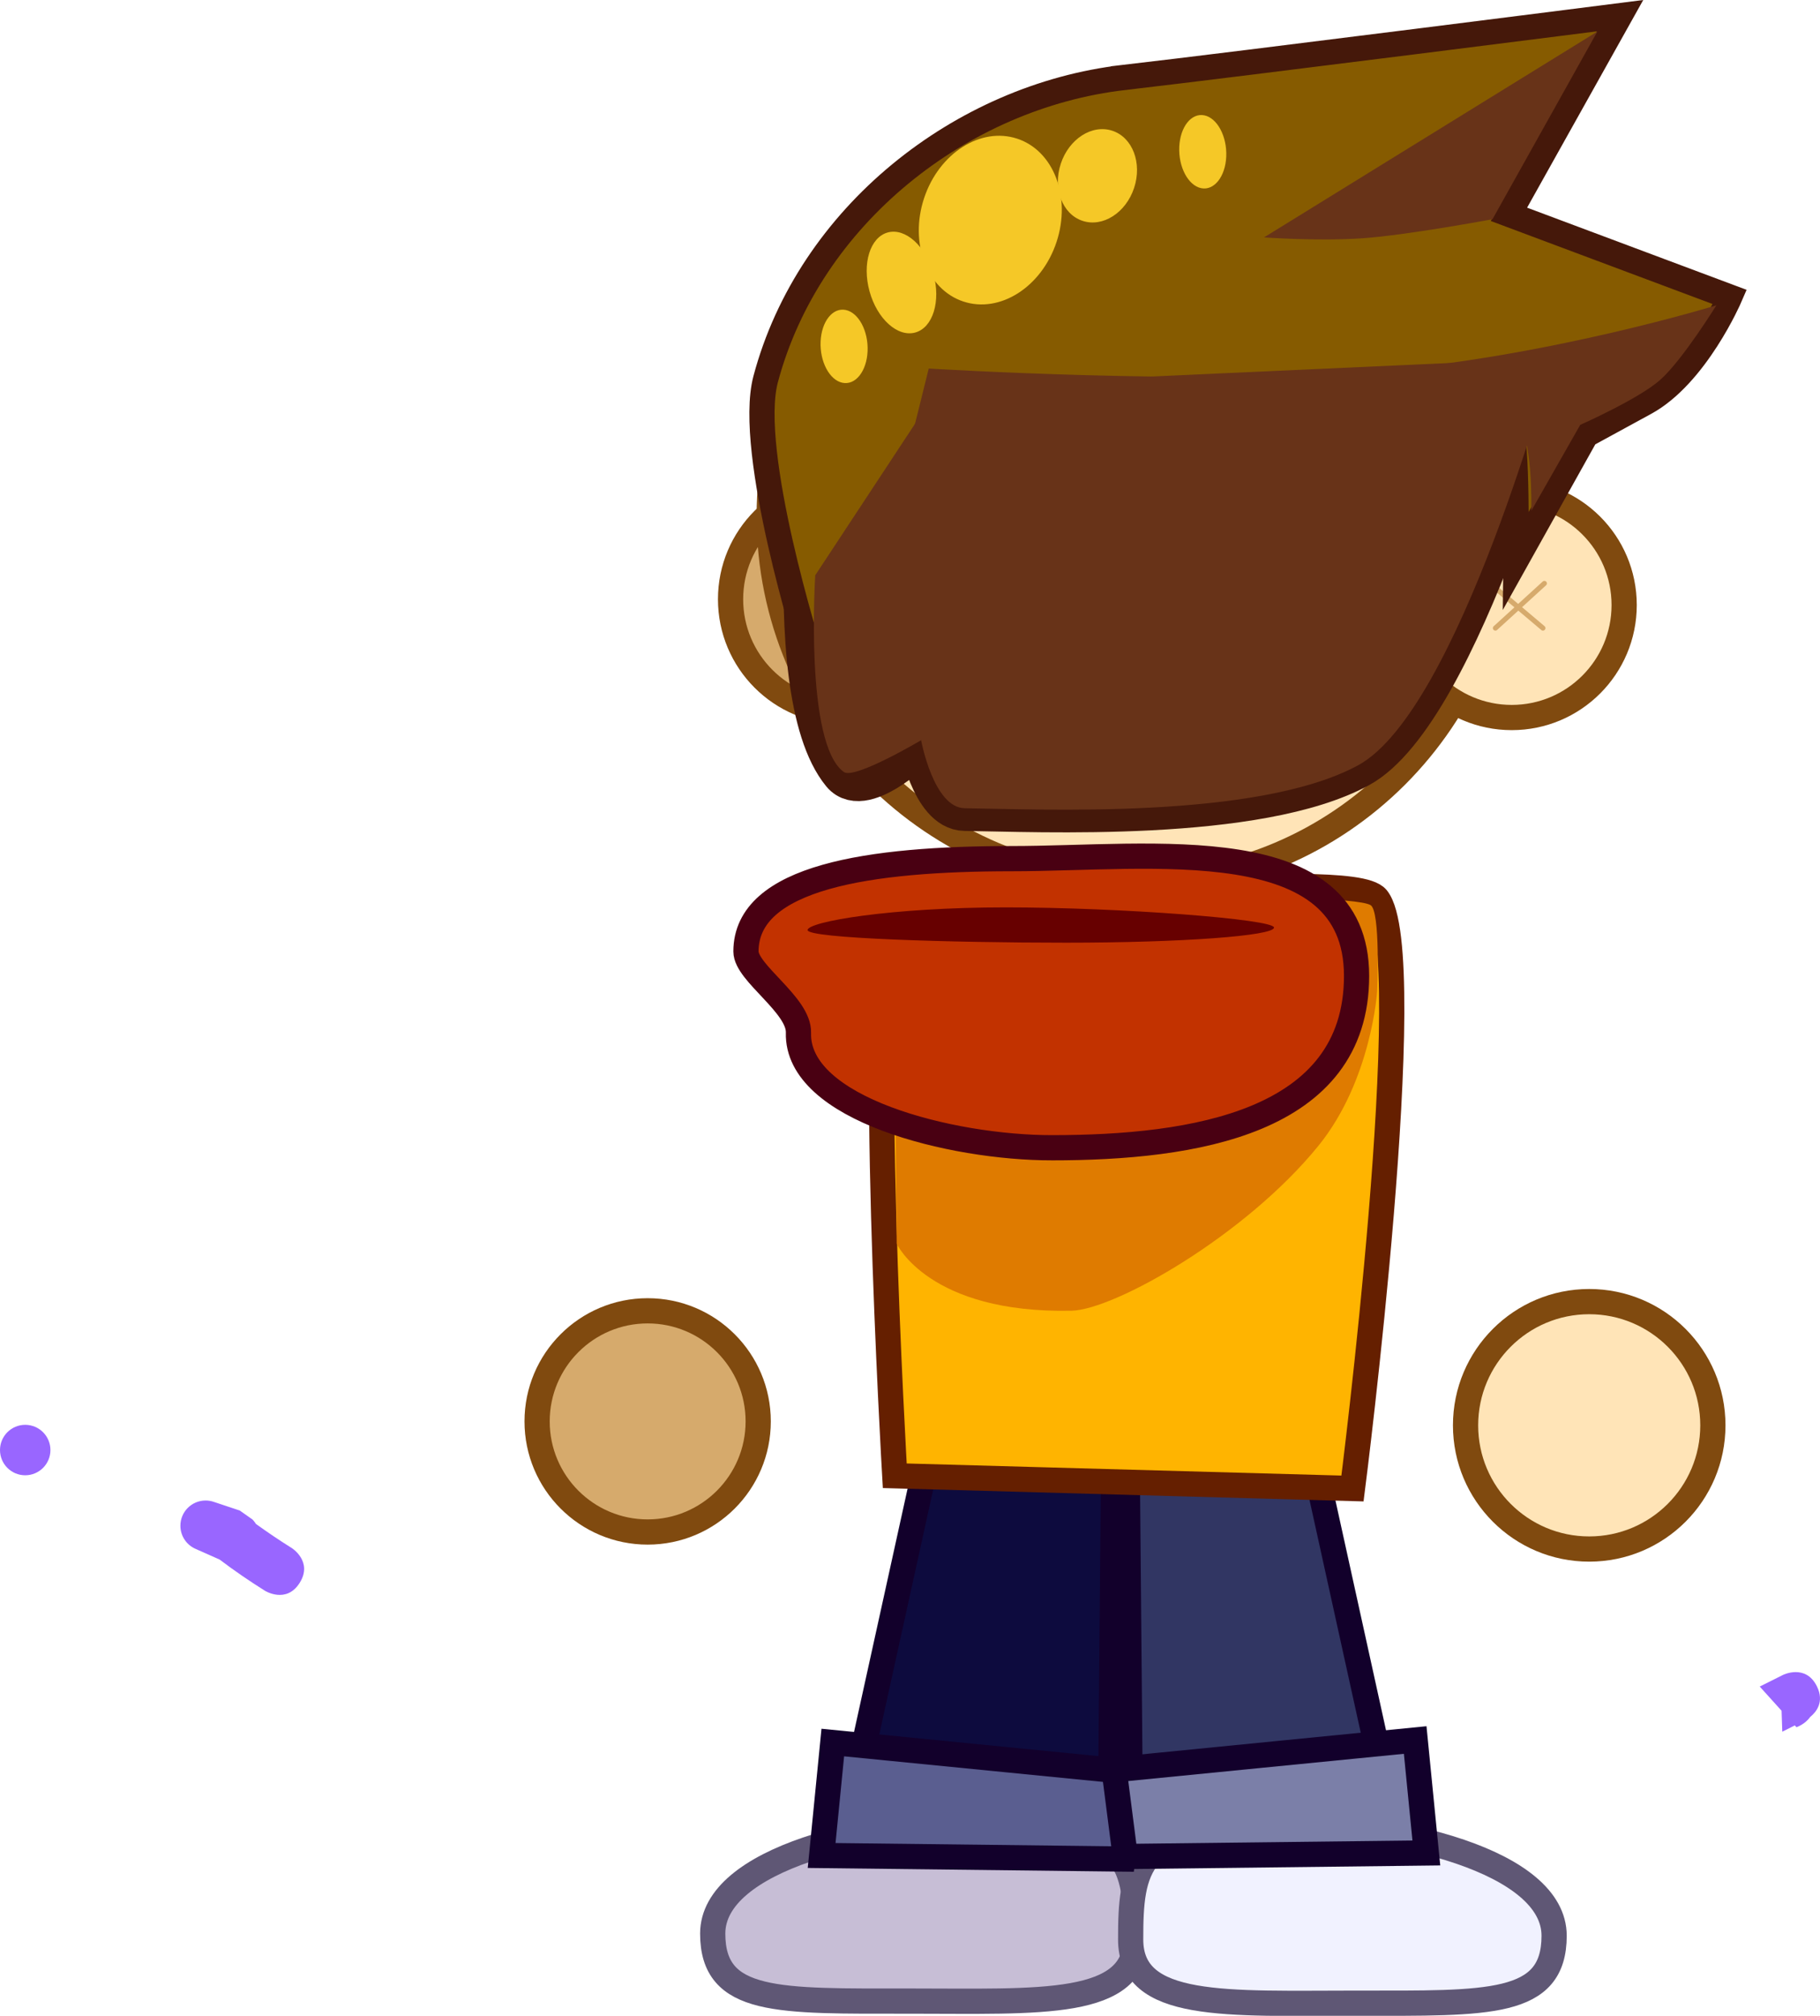 <svg version="1.1" xmlns="http://www.w3.org/2000/svg" xmlns:xlink="http://www.w3.org/1999/xlink" width="180.467" height="199.794" viewBox="0,0,180.467,199.794"><g transform="translate(-127.61,-77.215)"><g stroke-miterlimit="10"><path d="M180.868,218.096c0,-6.054 4.908,-10.962 10.962,-10.962c6.054,0 10.962,4.908 10.962,10.962c0,6.054 -4.908,10.962 -10.962,10.962c-6.054,0 -10.962,-4.908 -10.962,-10.962z" fill="#d6aa6c" stroke="#804a0f" stroke-width="2.5" stroke-linecap="butt"></path><path d="M240.27,269.233c0,6.978 -9.449,6.317 -22.481,6.317c-13.032,0 -19.508,0.289 -19.508,-6.689c0,-7.349 15.395,-11.148 28.426,-11.148c13.032,0 13.563,4.542 13.563,11.519z" fill="#c7bed6" stroke="#5f5775" stroke-width="2.5" stroke-linecap="butt"></path><path d="M239.724,269.441c0,-6.978 0.531,-11.519 13.563,-11.519c13.032,0 28.426,3.798 28.426,11.148c0,6.978 -6.477,6.689 -19.508,6.689c-13.032,0 -22.481,0.661 -22.481,-6.317z" fill="#f1f2ff" stroke="#5f5775" stroke-width="2.5" stroke-linecap="butt"></path><g stroke="#12002b" stroke-width="2.5" stroke-linecap="butt"><path d="M211.314,259.139l8.918,-40.503h17.836l-0.372,41.617z" fill="#0d0b3e"></path><path d="M209.082,261.12l1.106,-11.196l29.855,2.949l-1.106,8.596z" fill="#5a5e90"></path></g><g stroke="#12002b" stroke-width="2.5" stroke-linecap="butt"><path d="M239.724,260.456l-0.372,-41.617h17.836l8.918,40.503z" fill="#313663"></path><path d="M239.188,261.219l-1.106,-8.596l29.855,-2.949l1.106,11.196z" fill="#7b7fa8"></path></g><g stroke-linecap="butt"><path d="M216.333,223.483c0,0 -2.943,-50.485 0.014,-54.514c2.901,-3.953 14.363,-3.651 25.53,-3.733c10.568,-0.078 20.907,-0.691 22.276,1.004c4.357,5.391 -2.434,58.505 -2.434,58.505z" fill="#ffb400" stroke="#651f00" stroke-width="2.5"></path><path d="M216.338,181.669c0,0 -0.975,-11.549 2.635,-13.507c2.451,-1.329 12.942,-1.836 23.233,-1.99c10.092,-0.152 19.998,0.029 21.296,0.746c1.016,0.561 0.667,8.533 0.667,8.533c0,0 -0.564,8.838 -5.822,15.32c-7.231,8.914 -20.22,16.268 -24.505,16.356c-14.133,0.287 -17.318,-6.641 -17.318,-6.641z" fill="#df7b00" stroke="none" stroke-width="0"></path></g><path d="M233.807,170.613l-3.059,-14.333l21,0.167l-3.49,14c0,0 -4.28,1.395 -6.6,1.34c-2.421,-0.057 -7.851,-1.174 -7.851,-1.174z" fill="#d6aa6c" stroke="#804a0f" stroke-width="2.5" stroke-linecap="butt"></path><g><g stroke="#804a0f" stroke-width="2.5" stroke-linecap="butt"><g><path d="M211.199,147.757c-6.157,0 -11.148,-4.991 -11.148,-11.148c0,-6.157 4.991,-11.148 11.148,-11.148c6.157,0 11.148,4.991 11.148,11.148c0,6.157 -4.991,11.148 -11.148,11.148z" fill="#d6aa6c"></path><g fill="#ffe4b7"><path d="M240.299,164.769c-20.112,0 -36.415,-16.304 -36.415,-36.415c0,-20.112 16.304,-36.415 36.415,-36.415c20.112,0 36.415,16.304 36.415,36.415c0,20.112 -16.304,36.415 -36.415,36.415z"></path><path d="M277.51,148.331c-6.157,0 -11.148,-4.991 -11.148,-11.148c0,-6.157 4.991,-11.148 11.148,-11.148c6.157,0 11.148,4.991 11.148,11.148c0,6.157 -4.991,11.148 -11.148,11.148z"></path></g></g></g><g fill="none" stroke="#d6aa6c" stroke-width="0.5" stroke-linecap="round"><path d="M280.747,135.039l-4.857,4.429"></path><path d="M276.032,135.611l4.571,3.857"></path></g></g><path d="M209.081,114.063l72.533,-1.333c0,0 -9.344,34.898 -19.333,40.333c-9.989,5.435 -31.825,4.341 -39.003,4.259c-3.103,-0.035 -4.334,-6.743 -4.334,-6.743c0,0 -5.609,5.648 -7.663,3.151c-6.843,-8.322 -2.2,-39.667 -2.2,-39.667z" fill="#683318" stroke="#45180a" stroke-width="4.5" stroke-linecap="butt"></path><g stroke-linecap="butt"><g stroke="#45180a"><path d="M239.013,84.899c11.518,-1.333 49.235,-6.131 49.235,-6.131l-11.016,19.69l21.899,8.193c0,0 -3.336,7.742 -8.411,10.496c-1.803,0.979 -5.839,3.185 -5.839,3.185l-6.947,12.433c0,0 0.158,-12.832 -0.583,-12.678c-15.796,3.27 -37.023,2.575 -39.453,2.343c-3.888,0.427 -12.47,-0.145 -12.47,-0.145l-17.545,19.578c0,0 -6.268,-19.856 -4.356,-27.051c4.311,-16.225 19.432,-28.055 35.486,-29.913z" fill="#865b00" stroke-width="2.5"></path><path d="M252.951,100.743l33.05,-20.4l-10.4,18.6c0,0 -8.507,1.591 -12.923,1.89c-4.467,0.302 -9.727,-0.09 -9.727,-0.09z" fill="#683318" stroke-width="0"></path><path d="M225.001,120.876l-11.638,18.417l6.338,-25.55c0,0 26.962,1.658 44.128,0.28c17.167,-1.377 33.972,-6.547 33.972,-6.547c0,0 -3.347,5.407 -5.554,7.377c-2.123,1.894 -7.946,4.473 -7.946,4.473l-4.849,8.513c0,0 0.17,-8.088 -1.555,-8.594c-2.699,-0.792 -12.547,2.212 -23.881,2.495c-14.004,0.35 -29.014,-0.863 -29.014,-0.863z" fill="#683318" stroke-width="0"></path></g><g fill="#f5c827" stroke="#000000" stroke-width="0"><path d="M232.372,101.204c-1.475,4.457 -5.611,7.096 -9.237,5.896c-3.626,-1.2 -5.371,-5.786 -3.895,-10.243c1.475,-4.457 5.611,-7.096 9.237,-5.896c3.626,1.2 5.371,5.786 3.895,10.243z"></path><path d="M240.065,95.842c-0.816,2.466 -3.105,3.927 -5.112,3.263c-2.007,-0.664 -2.972,-3.202 -2.156,-5.668c0.816,-2.466 3.105,-3.927 5.112,-3.263c2.007,0.664 2.972,3.202 2.156,5.668z"></path><path d="M213.637,112.025c-0.088,1.992 -1.201,3.393 -2.488,3.128c-1.286,-0.265 -2.258,-2.095 -2.17,-4.088c0.088,-1.992 1.201,-3.393 2.488,-3.128c1.286,0.265 2.258,2.095 2.17,4.088z"></path><path d="M249.201,92.736c-0.088,1.992 -1.201,3.393 -2.488,3.128c-1.286,-0.265 -2.258,-2.095 -2.17,-4.088c0.088,-1.992 1.201,-3.393 2.488,-3.128c1.286,0.265 2.258,2.095 2.17,4.088z"></path><path d="M220.166,104.344c0.753,2.739 -0.055,5.349 -1.804,5.83c-1.75,0.481 -3.779,-1.349 -4.532,-4.088c-0.753,-2.739 0.055,-5.349 1.804,-5.83c1.75,-0.481 3.779,1.349 4.532,4.088z"></path></g></g><path d="M272.931,218.484c0,-6.772 5.49,-12.262 12.262,-12.262c6.772,0 12.262,5.49 12.262,12.262c0,6.772 -5.49,12.262 -12.262,12.262c-6.772,0 -12.262,-5.49 -12.262,-12.262z" fill="#ffe4b7" stroke="#804a0f" stroke-width="2.5" stroke-linecap="butt"></path><path d="M211.281,153.73c-3.91,-2.807 -2.833,-19.5 -2.833,-19.5l12.356,-18.749l60.811,-2.751c0,0 -9.344,34.898 -19.333,40.333c-9.989,5.435 -31.825,4.341 -39.003,4.259c-3.103,-0.035 -4.334,-6.743 -4.334,-6.743c0,0 -6.596,3.917 -7.663,3.151z" fill="#683318" stroke="none" stroke-width="0" stroke-linecap="butt"></path><g stroke-linecap="butt"><path d="M231.908,190.973c-9.967,0 -25.344,-3.83 -25.124,-11.401c0.08,-2.755 -5.206,-5.915 -5.206,-8.051c0,-7.429 12.341,-9.202 26.331,-9.202c13.99,0 34.215,-2.958 34.215,11.624c0,14.582 -16.225,17.03 -30.215,17.03z" fill="#c23200" stroke="#490012" stroke-width="2.5"></path><path d="M253.939,169.148c0,0.828 -9.234,1.5 -20.625,1.5c-11.391,0 -25.625,-0.422 -25.625,-1.25c0,-0.828 8.234,-2.25 19.625,-2.25c11.391,0 26.625,1.172 26.625,2z" fill="#670000" stroke="none" stroke-width="0"></path></g><path d="M152.99,228.26c1.157,0.831 2.338,1.631 3.546,2.384c0,0 2.12,1.325 0.795,3.445c-1.325,2.12 -3.445,0.795 -3.445,0.795c-1.543,-0.966 -3.049,-1.998 -4.501,-3.096l-2.35,-1.044c-0.903,-0.377 -1.537,-1.268 -1.537,-2.308c0,-1.381 1.119,-2.5 2.5,-2.5c0.297,0 0.582,0.052 0.846,0.147l2.541,0.847l1.266,0.892c0,0 0.162,0.162 0.339,0.437z" fill="#9966ff" stroke="none" stroke-width="0.5" stroke-linecap="butt"></path><path d="M127.61,220.935c0,-1.381 1.119,-2.5 2.5,-2.5c1.381,0 2.5,1.119 2.5,2.5c0,1.381 -1.119,2.5 -2.5,2.5c-1.381,0 -2.5,-1.119 -2.5,-2.5z" fill="#9966ff" stroke="none" stroke-width="0.5" stroke-linecap="butt"></path><path d="M304.267,246.774l-2.165,-2.398c0.769,-0.385 1.539,-0.769 2.308,-1.154c0,0 2.236,-1.118 3.354,1.118c0.781,1.562 -0.074,2.578 -0.661,3.049c-0.513,0.735 -1.361,1.018 -1.361,1.018l-0.162,-0.179c-0.414,0.207 -0.828,0.414 -1.242,0.621z" fill="#9966ff" stroke="none" stroke-width="0.5" stroke-linecap="butt"></path></g></g></svg>